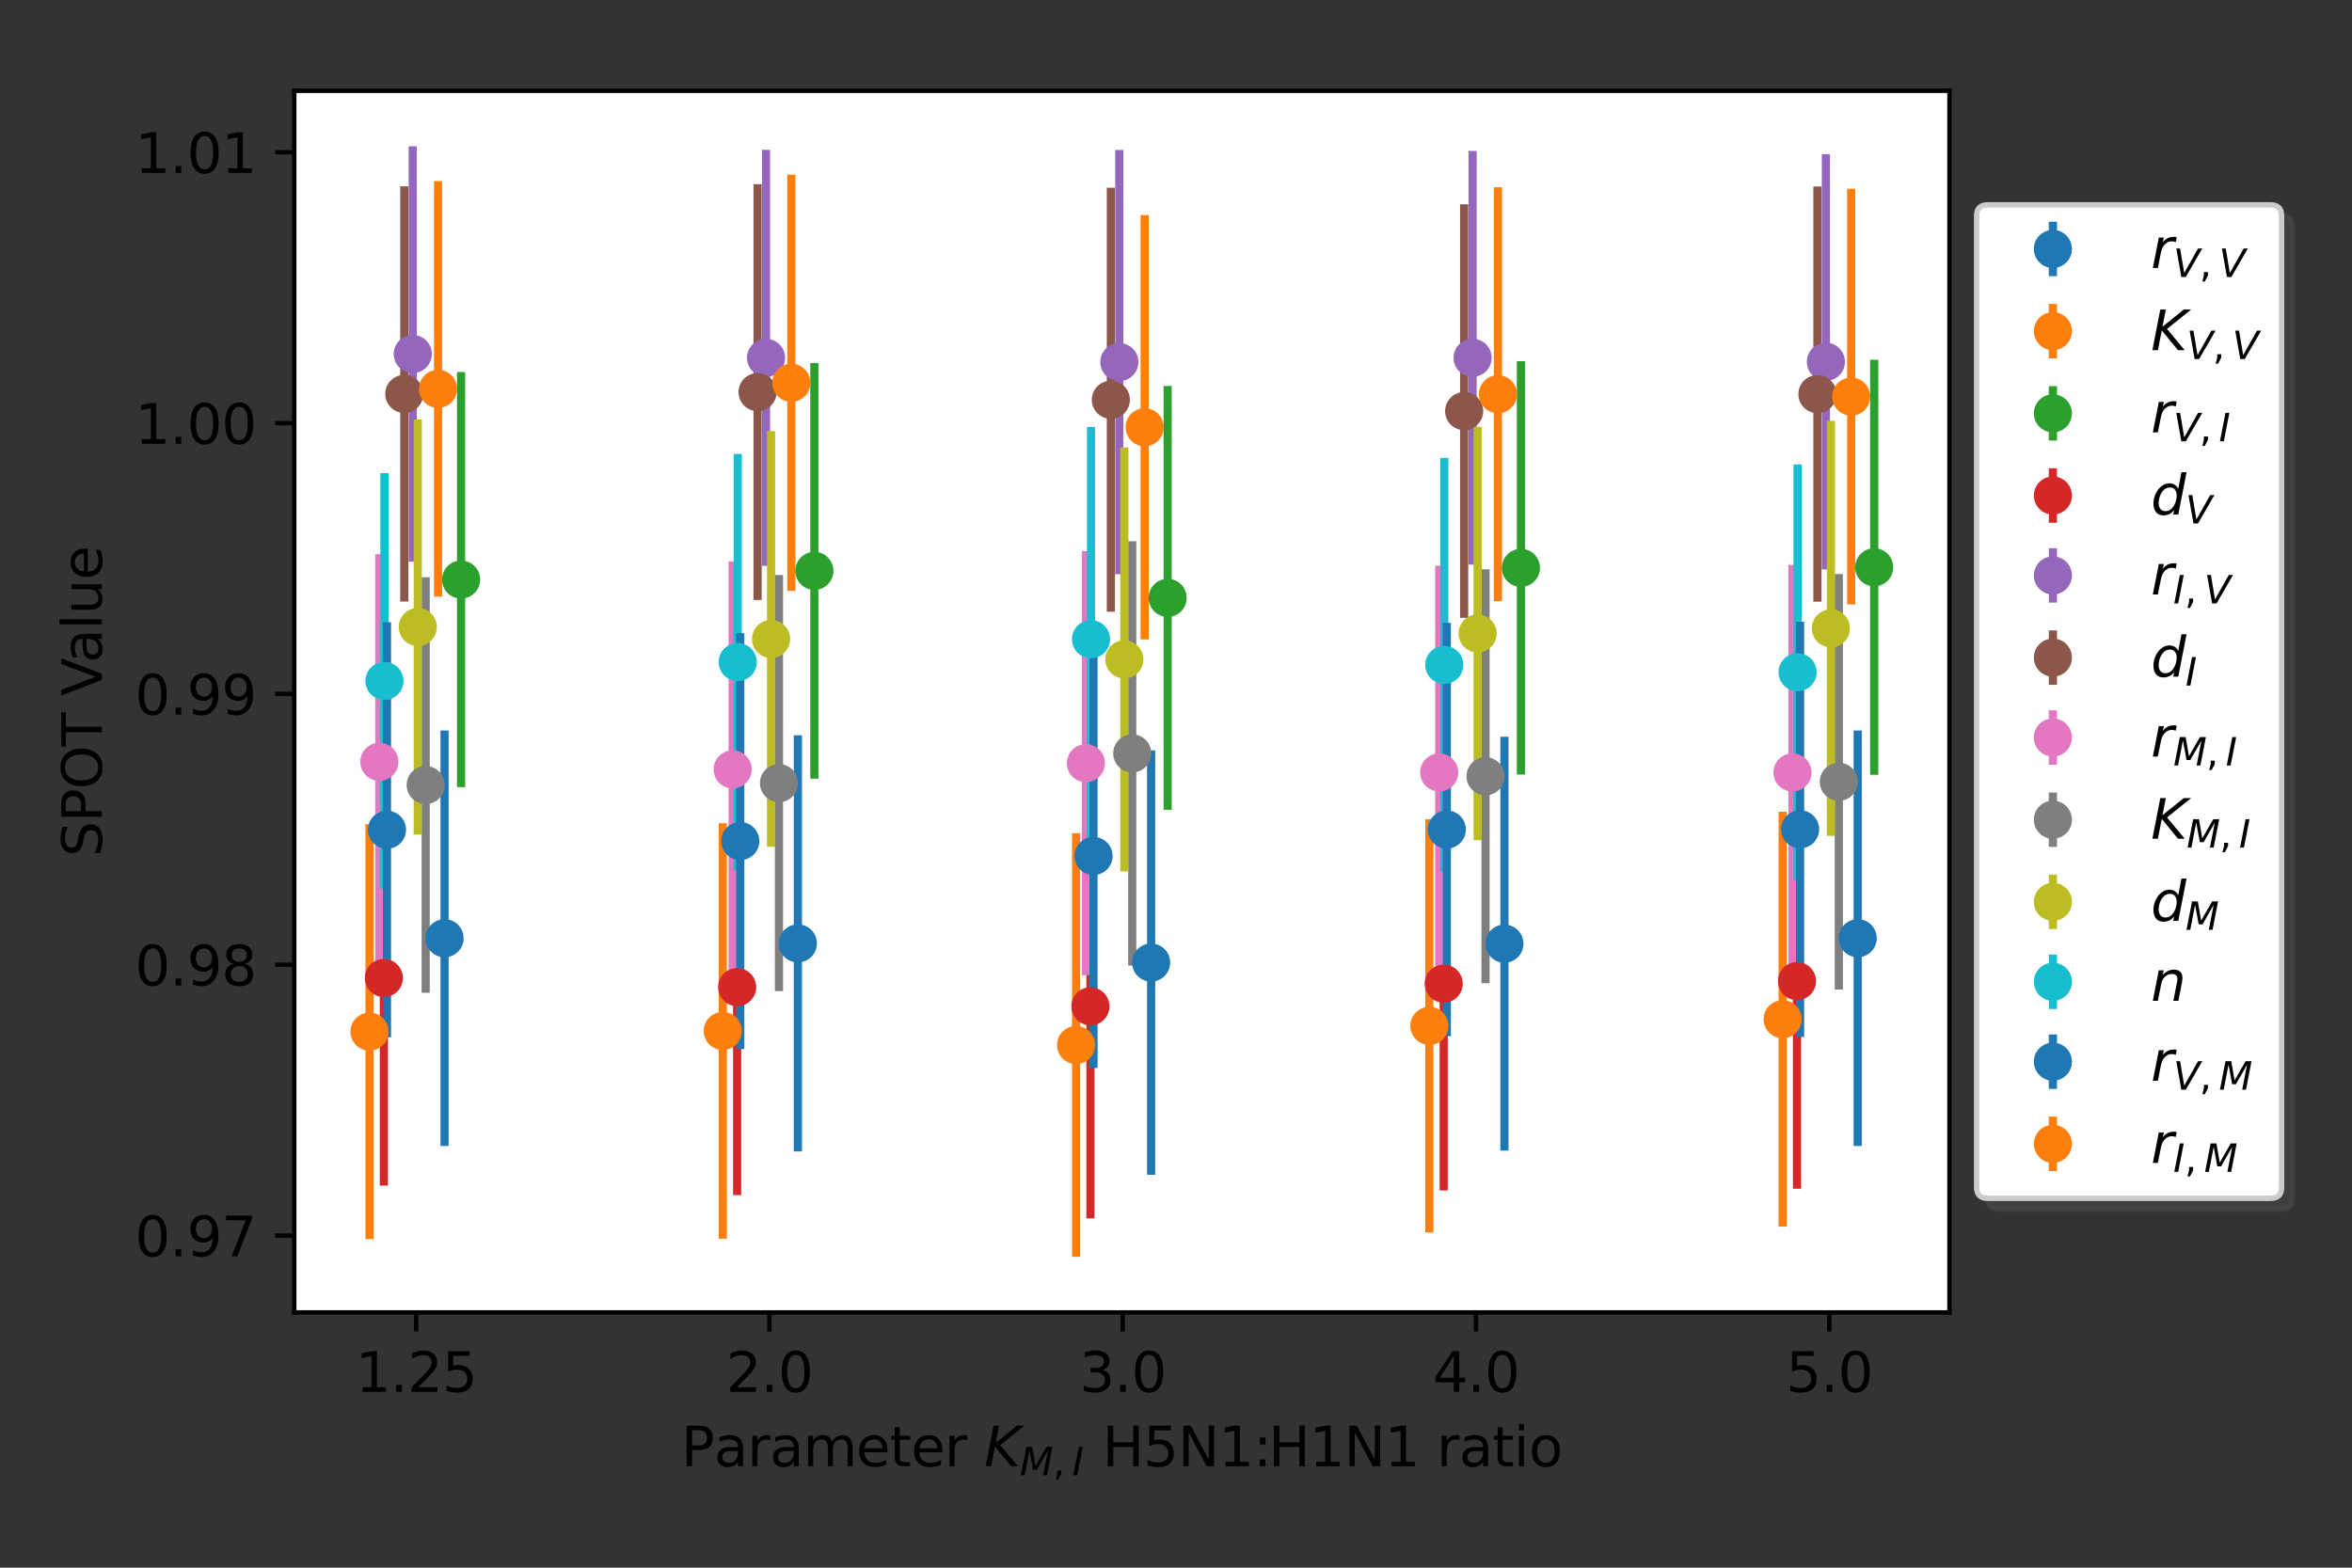<?xml version="1.0" encoding="utf-8" standalone="no"?>
<!DOCTYPE svg PUBLIC "-//W3C//DTD SVG 1.1//EN"
  "http://www.w3.org/Graphics/SVG/1.1/DTD/svg11.dtd">
<svg xmlns:xlink="http://www.w3.org/1999/xlink" width="432pt" height="288pt" viewBox="0 0 432 288" xmlns="http://www.w3.org/2000/svg" version="1.1">
 <rect x="0" y="0" width="432" height="288" fill="#333333" stroke="none"/>
 <defs>
  <style type="text/css">*{stroke-linejoin: round; stroke-linecap: butt}</style>
 </defs>
 <g id="figure_1">
  <g id="patch_1">
   <path d="M 0 288 
L 432 288 
L 432 0 
L 0 0 
L 0 288 
z
" style="fill: none"/>
  </g>
  <g id="axes_1">
   <g id="patch_2">
    <path d="M 54.05 241.1 
L 358.062 241.1 
L 358.062 16.68 
L 54.05 16.68 
z
" style="fill: #ffffff"/>
   </g>
   <g id="matplotlib.axis_1">
    <g id="xtick_1">
     <g id="line2d_1">
      <defs>
       <path id="ma114b08956" d="M 0 0 
L 0 3.5 
" style="stroke: #000000; stroke-width: 0.8"/>
      </defs>
      <g>
       <use xlink:href="#ma114b08956" x="76.441" y="241.1" style="stroke: #000000; stroke-width: 0.8"/>
      </g>
     </g>
     <g id="text_1">
      <!-- 1.25 -->
      <g transform="translate(65.308 255.698)scale(0.1 -0.1)">
       <defs>
        <path id="DejaVuSans-31" d="M 794 531 
L 1825 531 
L 1825 4091 
L 703 3866 
L 703 4441 
L 1819 4666 
L 2450 4666 
L 2450 531 
L 3481 531 
L 3481 0 
L 794 0 
L 794 531 
z
" transform="scale(0.016)"/>
        <path id="DejaVuSans-2e" d="M 684 794 
L 1344 794 
L 1344 0 
L 684 0 
L 684 794 
z
" transform="scale(0.016)"/>
        <path id="DejaVuSans-32" d="M 1228 531 
L 3431 531 
L 3431 0 
L 469 0 
L 469 531 
Q 828 903 1448 1529 
Q 2069 2156 2228 2338 
Q 2531 2678 2651 2914 
Q 2772 3150 2772 3378 
Q 2772 3750 2511 3984 
Q 2250 4219 1831 4219 
Q 1534 4219 1204 4116 
Q 875 4013 500 3803 
L 500 4441 
Q 881 4594 1212 4672 
Q 1544 4750 1819 4750 
Q 2544 4750 2975 4387 
Q 3406 4025 3406 3419 
Q 3406 3131 3298 2873 
Q 3191 2616 2906 2266 
Q 2828 2175 2409 1742 
Q 1991 1309 1228 531 
z
" transform="scale(0.016)"/>
        <path id="DejaVuSans-35" d="M 691 4666 
L 3169 4666 
L 3169 4134 
L 1269 4134 
L 1269 2991 
Q 1406 3038 1543 3061 
Q 1681 3084 1819 3084 
Q 2600 3084 3056 2656 
Q 3513 2228 3513 1497 
Q 3513 744 3044 326 
Q 2575 -91 1722 -91 
Q 1428 -91 1123 -41 
Q 819 9 494 109 
L 494 744 
Q 775 591 1075 516 
Q 1375 441 1709 441 
Q 2250 441 2565 725 
Q 2881 1009 2881 1497 
Q 2881 1984 2565 2268 
Q 2250 2553 1709 2553 
Q 1456 2553 1204 2497 
Q 953 2441 691 2322 
L 691 4666 
z
" transform="scale(0.016)"/>
       </defs>
       <use xlink:href="#DejaVuSans-31"/>
       <use xlink:href="#DejaVuSans-2e" x="63.623"/>
       <use xlink:href="#DejaVuSans-32" x="95.41"/>
       <use xlink:href="#DejaVuSans-35" x="159.033"/>
      </g>
     </g>
    </g>
    <g id="xtick_2">
     <g id="line2d_2">
      <g>
       <use xlink:href="#ma114b08956" x="141.329" y="241.1" style="stroke: #000000; stroke-width: 0.8"/>
      </g>
     </g>
     <g id="text_2">
      <!-- 2.0 -->
      <g transform="translate(133.378 255.698)scale(0.1 -0.1)">
       <defs>
        <path id="DejaVuSans-30" d="M 2034 4250 
Q 1547 4250 1301 3770 
Q 1056 3291 1056 2328 
Q 1056 1369 1301 889 
Q 1547 409 2034 409 
Q 2525 409 2770 889 
Q 3016 1369 3016 2328 
Q 3016 3291 2770 3770 
Q 2525 4250 2034 4250 
z
M 2034 4750 
Q 2819 4750 3233 4129 
Q 3647 3509 3647 2328 
Q 3647 1150 3233 529 
Q 2819 -91 2034 -91 
Q 1250 -91 836 529 
Q 422 1150 422 2328 
Q 422 3509 836 4129 
Q 1250 4750 2034 4750 
z
" transform="scale(0.016)"/>
       </defs>
       <use xlink:href="#DejaVuSans-32"/>
       <use xlink:href="#DejaVuSans-2e" x="63.623"/>
       <use xlink:href="#DejaVuSans-30" x="95.41"/>
      </g>
     </g>
    </g>
    <g id="xtick_3">
     <g id="line2d_3">
      <g>
       <use xlink:href="#ma114b08956" x="206.218" y="241.1" style="stroke: #000000; stroke-width: 0.8"/>
      </g>
     </g>
     <g id="text_3">
      <!-- 3.0 -->
      <g transform="translate(198.267 255.698)scale(0.1 -0.1)">
       <defs>
        <path id="DejaVuSans-33" d="M 2597 2516 
Q 3050 2419 3304 2112 
Q 3559 1806 3559 1356 
Q 3559 666 3084 287 
Q 2609 -91 1734 -91 
Q 1441 -91 1130 -33 
Q 819 25 488 141 
L 488 750 
Q 750 597 1062 519 
Q 1375 441 1716 441 
Q 2309 441 2620 675 
Q 2931 909 2931 1356 
Q 2931 1769 2642 2001 
Q 2353 2234 1838 2234 
L 1294 2234 
L 1294 2753 
L 1863 2753 
Q 2328 2753 2575 2939 
Q 2822 3125 2822 3475 
Q 2822 3834 2567 4026 
Q 2313 4219 1838 4219 
Q 1578 4219 1281 4162 
Q 984 4106 628 3988 
L 628 4550 
Q 988 4650 1302 4700 
Q 1616 4750 1894 4750 
Q 2613 4750 3031 4423 
Q 3450 4097 3450 3541 
Q 3450 3153 3228 2886 
Q 3006 2619 2597 2516 
z
" transform="scale(0.016)"/>
       </defs>
       <use xlink:href="#DejaVuSans-33"/>
       <use xlink:href="#DejaVuSans-2e" x="63.623"/>
       <use xlink:href="#DejaVuSans-30" x="95.41"/>
      </g>
     </g>
    </g>
    <g id="xtick_4">
     <g id="line2d_4">
      <g>
       <use xlink:href="#ma114b08956" x="271.107" y="241.1" style="stroke: #000000; stroke-width: 0.8"/>
      </g>
     </g>
     <g id="text_4">
      <!-- 4.0 -->
      <g transform="translate(263.155 255.698)scale(0.1 -0.1)">
       <defs>
        <path id="DejaVuSans-34" d="M 2419 4116 
L 825 1625 
L 2419 1625 
L 2419 4116 
z
M 2253 4666 
L 3047 4666 
L 3047 1625 
L 3713 1625 
L 3713 1100 
L 3047 1100 
L 3047 0 
L 2419 0 
L 2419 1100 
L 313 1100 
L 313 1709 
L 2253 4666 
z
" transform="scale(0.016)"/>
       </defs>
       <use xlink:href="#DejaVuSans-34"/>
       <use xlink:href="#DejaVuSans-2e" x="63.623"/>
       <use xlink:href="#DejaVuSans-30" x="95.41"/>
      </g>
     </g>
    </g>
    <g id="xtick_5">
     <g id="line2d_5">
      <g>
       <use xlink:href="#ma114b08956" x="335.996" y="241.1" style="stroke: #000000; stroke-width: 0.8"/>
      </g>
     </g>
     <g id="text_5">
      <!-- 5.0 -->
      <g transform="translate(328.044 255.698)scale(0.1 -0.1)">
       <use xlink:href="#DejaVuSans-35"/>
       <use xlink:href="#DejaVuSans-2e" x="63.623"/>
       <use xlink:href="#DejaVuSans-30" x="95.41"/>
      </g>
     </g>
    </g>
    <g id="text_6">
     <!-- Parameter $K_{M,I}$ H5N1:H1N1 ratio -->
     <g transform="translate(125.106 269.378)scale(0.1 -0.1)">
      <defs>
       <path id="DejaVuSans-50" d="M 1259 4147 
L 1259 2394 
L 2053 2394 
Q 2494 2394 2734 2622 
Q 2975 2850 2975 3272 
Q 2975 3691 2734 3919 
Q 2494 4147 2053 4147 
L 1259 4147 
z
M 628 4666 
L 2053 4666 
Q 2838 4666 3239 4311 
Q 3641 3956 3641 3272 
Q 3641 2581 3239 2228 
Q 2838 1875 2053 1875 
L 1259 1875 
L 1259 0 
L 628 0 
L 628 4666 
z
" transform="scale(0.016)"/>
       <path id="DejaVuSans-61" d="M 2194 1759 
Q 1497 1759 1228 1600 
Q 959 1441 959 1056 
Q 959 750 1161 570 
Q 1363 391 1709 391 
Q 2188 391 2477 730 
Q 2766 1069 2766 1631 
L 2766 1759 
L 2194 1759 
z
M 3341 1997 
L 3341 0 
L 2766 0 
L 2766 531 
Q 2569 213 2275 61 
Q 1981 -91 1556 -91 
Q 1019 -91 701 211 
Q 384 513 384 1019 
Q 384 1609 779 1909 
Q 1175 2209 1959 2209 
L 2766 2209 
L 2766 2266 
Q 2766 2663 2505 2880 
Q 2244 3097 1772 3097 
Q 1472 3097 1187 3025 
Q 903 2953 641 2809 
L 641 3341 
Q 956 3463 1253 3523 
Q 1550 3584 1831 3584 
Q 2591 3584 2966 3190 
Q 3341 2797 3341 1997 
z
" transform="scale(0.016)"/>
       <path id="DejaVuSans-72" d="M 2631 2963 
Q 2534 3019 2420 3045 
Q 2306 3072 2169 3072 
Q 1681 3072 1420 2755 
Q 1159 2438 1159 1844 
L 1159 0 
L 581 0 
L 581 3500 
L 1159 3500 
L 1159 2956 
Q 1341 3275 1631 3429 
Q 1922 3584 2338 3584 
Q 2397 3584 2469 3576 
Q 2541 3569 2628 3553 
L 2631 2963 
z
" transform="scale(0.016)"/>
       <path id="DejaVuSans-6d" d="M 3328 2828 
Q 3544 3216 3844 3400 
Q 4144 3584 4550 3584 
Q 5097 3584 5394 3201 
Q 5691 2819 5691 2113 
L 5691 0 
L 5113 0 
L 5113 2094 
Q 5113 2597 4934 2840 
Q 4756 3084 4391 3084 
Q 3944 3084 3684 2787 
Q 3425 2491 3425 1978 
L 3425 0 
L 2847 0 
L 2847 2094 
Q 2847 2600 2669 2842 
Q 2491 3084 2119 3084 
Q 1678 3084 1418 2786 
Q 1159 2488 1159 1978 
L 1159 0 
L 581 0 
L 581 3500 
L 1159 3500 
L 1159 2956 
Q 1356 3278 1631 3431 
Q 1906 3584 2284 3584 
Q 2666 3584 2933 3390 
Q 3200 3197 3328 2828 
z
" transform="scale(0.016)"/>
       <path id="DejaVuSans-65" d="M 3597 1894 
L 3597 1613 
L 953 1613 
Q 991 1019 1311 708 
Q 1631 397 2203 397 
Q 2534 397 2845 478 
Q 3156 559 3463 722 
L 3463 178 
Q 3153 47 2828 -22 
Q 2503 -91 2169 -91 
Q 1331 -91 842 396 
Q 353 884 353 1716 
Q 353 2575 817 3079 
Q 1281 3584 2069 3584 
Q 2775 3584 3186 3129 
Q 3597 2675 3597 1894 
z
M 3022 2063 
Q 3016 2534 2758 2815 
Q 2500 3097 2075 3097 
Q 1594 3097 1305 2825 
Q 1016 2553 972 2059 
L 3022 2063 
z
" transform="scale(0.016)"/>
       <path id="DejaVuSans-74" d="M 1172 4494 
L 1172 3500 
L 2356 3500 
L 2356 3053 
L 1172 3053 
L 1172 1153 
Q 1172 725 1289 603 
Q 1406 481 1766 481 
L 2356 481 
L 2356 0 
L 1766 0 
Q 1100 0 847 248 
Q 594 497 594 1153 
L 594 3053 
L 172 3053 
L 172 3500 
L 594 3500 
L 594 4494 
L 1172 4494 
z
" transform="scale(0.016)"/>
       <path id="DejaVuSans-20" transform="scale(0.016)"/>
       <path id="DejaVuSans-Oblique-4b" d="M 1081 4666 
L 1716 4666 
L 1331 2700 
L 3781 4666 
L 4622 4666 
L 1850 2438 
L 3878 0 
L 3109 0 
L 1247 2272 
L 806 0 
L 172 0 
L 1081 4666 
z
" transform="scale(0.016)"/>
       <path id="DejaVuSans-Oblique-4d" d="M 1081 4666 
L 2028 4666 
L 2572 1522 
L 4378 4666 
L 5350 4666 
L 4441 0 
L 3828 0 
L 4622 4091 
L 2791 897 
L 2175 897 
L 1581 4103 
L 788 0 
L 172 0 
L 1081 4666 
z
" transform="scale(0.016)"/>
       <path id="DejaVuSans-2c" d="M 750 794 
L 1409 794 
L 1409 256 
L 897 -744 
L 494 -744 
L 750 256 
L 750 794 
z
" transform="scale(0.016)"/>
       <path id="DejaVuSans-Oblique-49" d="M 1081 4666 
L 1716 4666 
L 806 0 
L 172 0 
L 1081 4666 
z
" transform="scale(0.016)"/>
       <path id="DejaVuSans-48" d="M 628 4666 
L 1259 4666 
L 1259 2753 
L 3553 2753 
L 3553 4666 
L 4184 4666 
L 4184 0 
L 3553 0 
L 3553 2222 
L 1259 2222 
L 1259 0 
L 628 0 
L 628 4666 
z
" transform="scale(0.016)"/>
       <path id="DejaVuSans-4e" d="M 628 4666 
L 1478 4666 
L 3547 763 
L 3547 4666 
L 4159 4666 
L 4159 0 
L 3309 0 
L 1241 3903 
L 1241 0 
L 628 0 
L 628 4666 
z
" transform="scale(0.016)"/>
       <path id="DejaVuSans-3a" d="M 750 794 
L 1409 794 
L 1409 0 
L 750 0 
L 750 794 
z
M 750 3309 
L 1409 3309 
L 1409 2516 
L 750 2516 
L 750 3309 
z
" transform="scale(0.016)"/>
       <path id="DejaVuSans-69" d="M 603 3500 
L 1178 3500 
L 1178 0 
L 603 0 
L 603 3500 
z
M 603 4863 
L 1178 4863 
L 1178 4134 
L 603 4134 
L 603 4863 
z
" transform="scale(0.016)"/>
       <path id="DejaVuSans-6f" d="M 1959 3097 
Q 1497 3097 1228 2736 
Q 959 2375 959 1747 
Q 959 1119 1226 758 
Q 1494 397 1959 397 
Q 2419 397 2687 759 
Q 2956 1122 2956 1747 
Q 2956 2369 2687 2733 
Q 2419 3097 1959 3097 
z
M 1959 3584 
Q 2709 3584 3137 3096 
Q 3566 2609 3566 1747 
Q 3566 888 3137 398 
Q 2709 -91 1959 -91 
Q 1206 -91 779 398 
Q 353 888 353 1747 
Q 353 2609 779 3096 
Q 1206 3584 1959 3584 
z
" transform="scale(0.016)"/>
      </defs>
      <use xlink:href="#DejaVuSans-50" transform="translate(0 0.016)"/>
      <use xlink:href="#DejaVuSans-61" transform="translate(60.303 0.016)"/>
      <use xlink:href="#DejaVuSans-72" transform="translate(121.582 0.016)"/>
      <use xlink:href="#DejaVuSans-61" transform="translate(162.695 0.016)"/>
      <use xlink:href="#DejaVuSans-6d" transform="translate(223.975 0.016)"/>
      <use xlink:href="#DejaVuSans-65" transform="translate(321.387 0.016)"/>
      <use xlink:href="#DejaVuSans-74" transform="translate(382.91 0.016)"/>
      <use xlink:href="#DejaVuSans-65" transform="translate(422.119 0.016)"/>
      <use xlink:href="#DejaVuSans-72" transform="translate(483.643 0.016)"/>
      <use xlink:href="#DejaVuSans-20" transform="translate(524.756 0.016)"/>
      <use xlink:href="#DejaVuSans-Oblique-4b" transform="translate(556.543 0.016)"/>
      <use xlink:href="#DejaVuSans-Oblique-4d" transform="translate(622.119 -16.391)scale(0.7)"/>
      <use xlink:href="#DejaVuSans-2c" transform="translate(682.515 -16.391)scale(0.7)"/>
      <use xlink:href="#DejaVuSans-Oblique-49" transform="translate(718.403 -16.391)scale(0.7)"/>
      <use xlink:href="#DejaVuSans-20" transform="translate(741.782 0.016)"/>
      <use xlink:href="#DejaVuSans-48" transform="translate(773.569 0.016)"/>
      <use xlink:href="#DejaVuSans-35" transform="translate(848.765 0.016)"/>
      <use xlink:href="#DejaVuSans-4e" transform="translate(912.388 0.016)"/>
      <use xlink:href="#DejaVuSans-31" transform="translate(987.192 0.016)"/>
      <use xlink:href="#DejaVuSans-3a" transform="translate(1050.815 0.016)"/>
      <use xlink:href="#DejaVuSans-48" transform="translate(1078.632 0.016)"/>
      <use xlink:href="#DejaVuSans-31" transform="translate(1153.827 0.016)"/>
      <use xlink:href="#DejaVuSans-4e" transform="translate(1217.45 0.016)"/>
      <use xlink:href="#DejaVuSans-31" transform="translate(1292.255 0.016)"/>
      <use xlink:href="#DejaVuSans-20" transform="translate(1355.878 0.016)"/>
      <use xlink:href="#DejaVuSans-72" transform="translate(1387.665 0.016)"/>
      <use xlink:href="#DejaVuSans-61" transform="translate(1428.778 0.016)"/>
      <use xlink:href="#DejaVuSans-74" transform="translate(1490.058 0.016)"/>
      <use xlink:href="#DejaVuSans-69" transform="translate(1529.267 0.016)"/>
      <use xlink:href="#DejaVuSans-6f" transform="translate(1557.05 0.016)"/>
     </g>
    </g>
   </g>
   <g id="matplotlib.axis_2">
    <g id="ytick_1">
     <g id="line2d_6">
      <defs>
       <path id="mae7640210e" d="M 0 0 
L -3.5 0 
" style="stroke: #000000; stroke-width: 0.8"/>
      </defs>
      <g>
       <use xlink:href="#mae7640210e" x="54.05" y="226.989" style="stroke: #000000; stroke-width: 0.8"/>
      </g>
     </g>
     <g id="text_7">
      <!-- 0.97 -->
      <g transform="translate(24.784 230.788)scale(0.1 -0.1)">
       <defs>
        <path id="DejaVuSans-39" d="M 703 97 
L 703 672 
Q 941 559 1184 500 
Q 1428 441 1663 441 
Q 2288 441 2617 861 
Q 2947 1281 2994 2138 
Q 2813 1869 2534 1725 
Q 2256 1581 1919 1581 
Q 1219 1581 811 2004 
Q 403 2428 403 3163 
Q 403 3881 828 4315 
Q 1253 4750 1959 4750 
Q 2769 4750 3195 4129 
Q 3622 3509 3622 2328 
Q 3622 1225 3098 567 
Q 2575 -91 1691 -91 
Q 1453 -91 1209 -44 
Q 966 3 703 97 
z
M 1959 2075 
Q 2384 2075 2632 2365 
Q 2881 2656 2881 3163 
Q 2881 3666 2632 3958 
Q 2384 4250 1959 4250 
Q 1534 4250 1286 3958 
Q 1038 3666 1038 3163 
Q 1038 2656 1286 2365 
Q 1534 2075 1959 2075 
z
" transform="scale(0.016)"/>
        <path id="DejaVuSans-37" d="M 525 4666 
L 3525 4666 
L 3525 4397 
L 1831 0 
L 1172 0 
L 2766 4134 
L 525 4134 
L 525 4666 
z
" transform="scale(0.016)"/>
       </defs>
       <use xlink:href="#DejaVuSans-30"/>
       <use xlink:href="#DejaVuSans-2e" x="63.623"/>
       <use xlink:href="#DejaVuSans-39" x="95.41"/>
       <use xlink:href="#DejaVuSans-37" x="159.033"/>
      </g>
     </g>
    </g>
    <g id="ytick_2">
     <g id="line2d_7">
      <g>
       <use xlink:href="#mae7640210e" x="54.05" y="177.235" style="stroke: #000000; stroke-width: 0.8"/>
      </g>
     </g>
     <g id="text_8">
      <!-- 0.98 -->
      <g transform="translate(24.784 181.034)scale(0.1 -0.1)">
       <defs>
        <path id="DejaVuSans-38" d="M 2034 2216 
Q 1584 2216 1326 1975 
Q 1069 1734 1069 1313 
Q 1069 891 1326 650 
Q 1584 409 2034 409 
Q 2484 409 2743 651 
Q 3003 894 3003 1313 
Q 3003 1734 2745 1975 
Q 2488 2216 2034 2216 
z
M 1403 2484 
Q 997 2584 770 2862 
Q 544 3141 544 3541 
Q 544 4100 942 4425 
Q 1341 4750 2034 4750 
Q 2731 4750 3128 4425 
Q 3525 4100 3525 3541 
Q 3525 3141 3298 2862 
Q 3072 2584 2669 2484 
Q 3125 2378 3379 2068 
Q 3634 1759 3634 1313 
Q 3634 634 3220 271 
Q 2806 -91 2034 -91 
Q 1263 -91 848 271 
Q 434 634 434 1313 
Q 434 1759 690 2068 
Q 947 2378 1403 2484 
z
M 1172 3481 
Q 1172 3119 1398 2916 
Q 1625 2713 2034 2713 
Q 2441 2713 2670 2916 
Q 2900 3119 2900 3481 
Q 2900 3844 2670 4047 
Q 2441 4250 2034 4250 
Q 1625 4250 1398 4047 
Q 1172 3844 1172 3481 
z
" transform="scale(0.016)"/>
       </defs>
       <use xlink:href="#DejaVuSans-30"/>
       <use xlink:href="#DejaVuSans-2e" x="63.623"/>
       <use xlink:href="#DejaVuSans-39" x="95.41"/>
       <use xlink:href="#DejaVuSans-38" x="159.033"/>
      </g>
     </g>
    </g>
    <g id="ytick_3">
     <g id="line2d_8">
      <g>
       <use xlink:href="#mae7640210e" x="54.05" y="127.482" style="stroke: #000000; stroke-width: 0.8"/>
      </g>
     </g>
     <g id="text_9">
      <!-- 0.99 -->
      <g transform="translate(24.784 131.281)scale(0.1 -0.1)">
       <use xlink:href="#DejaVuSans-30"/>
       <use xlink:href="#DejaVuSans-2e" x="63.623"/>
       <use xlink:href="#DejaVuSans-39" x="95.41"/>
       <use xlink:href="#DejaVuSans-39" x="159.033"/>
      </g>
     </g>
    </g>
    <g id="ytick_4">
     <g id="line2d_9">
      <g>
       <use xlink:href="#mae7640210e" x="54.05" y="77.728" style="stroke: #000000; stroke-width: 0.8"/>
      </g>
     </g>
     <g id="text_10">
      <!-- 1.00 -->
      <g transform="translate(24.784 81.527)scale(0.1 -0.1)">
       <use xlink:href="#DejaVuSans-31"/>
       <use xlink:href="#DejaVuSans-2e" x="63.623"/>
       <use xlink:href="#DejaVuSans-30" x="95.41"/>
       <use xlink:href="#DejaVuSans-30" x="159.033"/>
      </g>
     </g>
    </g>
    <g id="ytick_5">
     <g id="line2d_10">
      <g>
       <use xlink:href="#mae7640210e" x="54.05" y="27.974" style="stroke: #000000; stroke-width: 0.8"/>
      </g>
     </g>
     <g id="text_11">
      <!-- 1.01 -->
      <g transform="translate(24.784 31.773)scale(0.1 -0.1)">
       <use xlink:href="#DejaVuSans-31"/>
       <use xlink:href="#DejaVuSans-2e" x="63.623"/>
       <use xlink:href="#DejaVuSans-30" x="95.41"/>
       <use xlink:href="#DejaVuSans-31" x="159.033"/>
      </g>
     </g>
    </g>
    <g id="text_12">
     <!-- SPOT Value -->
     <g transform="translate(18.705 157.389)rotate(-90)scale(0.1 -0.1)">
      <defs>
       <path id="DejaVuSans-53" d="M 3425 4513 
L 3425 3897 
Q 3066 4069 2747 4153 
Q 2428 4238 2131 4238 
Q 1616 4238 1336 4038 
Q 1056 3838 1056 3469 
Q 1056 3159 1242 3001 
Q 1428 2844 1947 2747 
L 2328 2669 
Q 3034 2534 3370 2195 
Q 3706 1856 3706 1288 
Q 3706 609 3251 259 
Q 2797 -91 1919 -91 
Q 1588 -91 1214 -16 
Q 841 59 441 206 
L 441 856 
Q 825 641 1194 531 
Q 1563 422 1919 422 
Q 2459 422 2753 634 
Q 3047 847 3047 1241 
Q 3047 1584 2836 1778 
Q 2625 1972 2144 2069 
L 1759 2144 
Q 1053 2284 737 2584 
Q 422 2884 422 3419 
Q 422 4038 858 4394 
Q 1294 4750 2059 4750 
Q 2388 4750 2728 4690 
Q 3069 4631 3425 4513 
z
" transform="scale(0.016)"/>
       <path id="DejaVuSans-4f" d="M 2522 4238 
Q 1834 4238 1429 3725 
Q 1025 3213 1025 2328 
Q 1025 1447 1429 934 
Q 1834 422 2522 422 
Q 3209 422 3611 934 
Q 4013 1447 4013 2328 
Q 4013 3213 3611 3725 
Q 3209 4238 2522 4238 
z
M 2522 4750 
Q 3503 4750 4090 4092 
Q 4678 3434 4678 2328 
Q 4678 1225 4090 567 
Q 3503 -91 2522 -91 
Q 1538 -91 948 565 
Q 359 1222 359 2328 
Q 359 3434 948 4092 
Q 1538 4750 2522 4750 
z
" transform="scale(0.016)"/>
       <path id="DejaVuSans-54" d="M -19 4666 
L 3928 4666 
L 3928 4134 
L 2272 4134 
L 2272 0 
L 1638 0 
L 1638 4134 
L -19 4134 
L -19 4666 
z
" transform="scale(0.016)"/>
       <path id="DejaVuSans-56" d="M 1831 0 
L 50 4666 
L 709 4666 
L 2188 738 
L 3669 4666 
L 4325 4666 
L 2547 0 
L 1831 0 
z
" transform="scale(0.016)"/>
       <path id="DejaVuSans-6c" d="M 603 4863 
L 1178 4863 
L 1178 0 
L 603 0 
L 603 4863 
z
" transform="scale(0.016)"/>
       <path id="DejaVuSans-75" d="M 544 1381 
L 544 3500 
L 1119 3500 
L 1119 1403 
Q 1119 906 1312 657 
Q 1506 409 1894 409 
Q 2359 409 2629 706 
Q 2900 1003 2900 1516 
L 2900 3500 
L 3475 3500 
L 3475 0 
L 2900 0 
L 2900 538 
Q 2691 219 2414 64 
Q 2138 -91 1772 -91 
Q 1169 -91 856 284 
Q 544 659 544 1381 
z
M 1991 3584 
L 1991 3584 
z
" transform="scale(0.016)"/>
      </defs>
      <use xlink:href="#DejaVuSans-53"/>
      <use xlink:href="#DejaVuSans-50" x="63.477"/>
      <use xlink:href="#DejaVuSans-4f" x="123.779"/>
      <use xlink:href="#DejaVuSans-54" x="202.49"/>
      <use xlink:href="#DejaVuSans-20" x="263.574"/>
      <use xlink:href="#DejaVuSans-56" x="295.361"/>
      <use xlink:href="#DejaVuSans-61" x="356.02"/>
      <use xlink:href="#DejaVuSans-6c" x="417.299"/>
      <use xlink:href="#DejaVuSans-75" x="445.082"/>
      <use xlink:href="#DejaVuSans-65" x="508.461"/>
     </g>
    </g>
   </g>
   <g id="LineCollection_1">
    <path d="M 81.655 210.533 
L 81.655 134.193 
" clip-path="url(#p0c3a36ff24)" style="fill: none; stroke: #1f77b4; stroke-width: 1.5"/>
    <path d="M 146.544 211.534 
L 146.544 135.082 
" clip-path="url(#p0c3a36ff24)" style="fill: none; stroke: #1f77b4; stroke-width: 1.5"/>
    <path d="M 211.432 215.811 
L 211.432 137.848 
" clip-path="url(#p0c3a36ff24)" style="fill: none; stroke: #1f77b4; stroke-width: 1.5"/>
    <path d="M 276.321 211.379 
L 276.321 135.348 
" clip-path="url(#p0c3a36ff24)" style="fill: none; stroke: #1f77b4; stroke-width: 1.5"/>
    <path d="M 341.21 210.529 
L 341.21 134.194 
" clip-path="url(#p0c3a36ff24)" style="fill: none; stroke: #1f77b4; stroke-width: 1.5"/>
   </g>
   <g id="LineCollection_2">
    <path d="M 67.869 227.628 
L 67.869 151.408 
" clip-path="url(#p0c3a36ff24)" style="fill: none; stroke: #ff7f0e; stroke-width: 1.5"/>
    <path d="M 132.757 227.564 
L 132.757 151.231 
" clip-path="url(#p0c3a36ff24)" style="fill: none; stroke: #ff7f0e; stroke-width: 1.5"/>
    <path d="M 197.646 230.899 
L 197.646 153.061 
" clip-path="url(#p0c3a36ff24)" style="fill: none; stroke: #ff7f0e; stroke-width: 1.5"/>
    <path d="M 262.535 226.418 
L 262.535 150.505 
" clip-path="url(#p0c3a36ff24)" style="fill: none; stroke: #ff7f0e; stroke-width: 1.5"/>
    <path d="M 327.424 225.347 
L 327.424 149.131 
" clip-path="url(#p0c3a36ff24)" style="fill: none; stroke: #ff7f0e; stroke-width: 1.5"/>
   </g>
   <g id="LineCollection_3">
    <path d="M 84.688 144.596 
L 84.688 68.343 
" clip-path="url(#p0c3a36ff24)" style="fill: none; stroke: #2ca02c; stroke-width: 1.5"/>
    <path d="M 149.577 143.058 
L 149.577 66.693 
" clip-path="url(#p0c3a36ff24)" style="fill: none; stroke: #2ca02c; stroke-width: 1.5"/>
    <path d="M 214.466 148.773 
L 214.466 70.902 
" clip-path="url(#p0c3a36ff24)" style="fill: none; stroke: #2ca02c; stroke-width: 1.5"/>
    <path d="M 279.354 142.295 
L 279.354 66.35 
" clip-path="url(#p0c3a36ff24)" style="fill: none; stroke: #2ca02c; stroke-width: 1.5"/>
    <path d="M 344.243 142.341 
L 344.243 66.093 
" clip-path="url(#p0c3a36ff24)" style="fill: none; stroke: #2ca02c; stroke-width: 1.5"/>
   </g>
   <g id="LineCollection_4">
    <path d="M 70.506 217.811 
L 70.506 141.525 
" clip-path="url(#p0c3a36ff24)" style="fill: none; stroke: #d62728; stroke-width: 1.5"/>
    <path d="M 135.394 219.552 
L 135.394 143.154 
" clip-path="url(#p0c3a36ff24)" style="fill: none; stroke: #d62728; stroke-width: 1.5"/>
    <path d="M 200.283 223.827 
L 200.283 145.92 
" clip-path="url(#p0c3a36ff24)" style="fill: none; stroke: #d62728; stroke-width: 1.5"/>
    <path d="M 265.172 218.697 
L 265.172 142.719 
" clip-path="url(#p0c3a36ff24)" style="fill: none; stroke: #d62728; stroke-width: 1.5"/>
    <path d="M 330.06 218.383 
L 330.06 142.102 
" clip-path="url(#p0c3a36ff24)" style="fill: none; stroke: #d62728; stroke-width: 1.5"/>
   </g>
   <g id="LineCollection_5">
    <path d="M 75.813 103.188 
L 75.813 26.881 
" clip-path="url(#p0c3a36ff24)" style="fill: none; stroke: #9467bd; stroke-width: 1.5"/>
    <path d="M 140.702 103.956 
L 140.702 27.536 
" clip-path="url(#p0c3a36ff24)" style="fill: none; stroke: #9467bd; stroke-width: 1.5"/>
    <path d="M 205.591 105.483 
L 205.591 27.559 
" clip-path="url(#p0c3a36ff24)" style="fill: none; stroke: #9467bd; stroke-width: 1.5"/>
    <path d="M 270.48 103.728 
L 270.48 27.73 
" clip-path="url(#p0c3a36ff24)" style="fill: none; stroke: #9467bd; stroke-width: 1.5"/>
    <path d="M 335.368 104.615 
L 335.368 28.313 
" clip-path="url(#p0c3a36ff24)" style="fill: none; stroke: #9467bd; stroke-width: 1.5"/>
   </g>
   <g id="LineCollection_6">
    <path d="M 74.258 110.508 
L 74.258 34.229 
" clip-path="url(#p0c3a36ff24)" style="fill: none; stroke: #8c564b; stroke-width: 1.5"/>
    <path d="M 139.147 110.229 
L 139.147 33.838 
" clip-path="url(#p0c3a36ff24)" style="fill: none; stroke: #8c564b; stroke-width: 1.5"/>
    <path d="M 204.036 112.392 
L 204.036 34.491 
" clip-path="url(#p0c3a36ff24)" style="fill: none; stroke: #8c564b; stroke-width: 1.5"/>
    <path d="M 268.924 113.507 
L 268.924 37.537 
" clip-path="url(#p0c3a36ff24)" style="fill: none; stroke: #8c564b; stroke-width: 1.5"/>
    <path d="M 333.813 110.54 
L 333.813 34.266 
" clip-path="url(#p0c3a36ff24)" style="fill: none; stroke: #8c564b; stroke-width: 1.5"/>
   </g>
   <g id="LineCollection_7">
    <path d="M 69.679 178.093 
L 69.679 101.808 
" clip-path="url(#p0c3a36ff24)" style="fill: none; stroke: #e377c2; stroke-width: 1.5"/>
    <path d="M 134.568 179.541 
L 134.568 103.144 
" clip-path="url(#p0c3a36ff24)" style="fill: none; stroke: #e377c2; stroke-width: 1.5"/>
    <path d="M 199.456 179.155 
L 199.456 101.246 
" clip-path="url(#p0c3a36ff24)" style="fill: none; stroke: #e377c2; stroke-width: 1.5"/>
    <path d="M 264.345 179.895 
L 264.345 103.918 
" clip-path="url(#p0c3a36ff24)" style="fill: none; stroke: #e377c2; stroke-width: 1.5"/>
    <path d="M 329.234 180.054 
L 329.234 103.774 
" clip-path="url(#p0c3a36ff24)" style="fill: none; stroke: #e377c2; stroke-width: 1.5"/>
   </g>
   <g id="LineCollection_8">
    <path d="M 78.187 182.381 
L 78.187 106.047 
" clip-path="url(#p0c3a36ff24)" style="fill: none; stroke: #7f7f7f; stroke-width: 1.5"/>
    <path d="M 143.076 182.088 
L 143.076 105.641 
" clip-path="url(#p0c3a36ff24)" style="fill: none; stroke: #7f7f7f; stroke-width: 1.5"/>
    <path d="M 207.964 177.384 
L 207.964 99.425 
" clip-path="url(#p0c3a36ff24)" style="fill: none; stroke: #7f7f7f; stroke-width: 1.5"/>
    <path d="M 272.853 180.62 
L 272.853 104.595 
" clip-path="url(#p0c3a36ff24)" style="fill: none; stroke: #7f7f7f; stroke-width: 1.5"/>
    <path d="M 337.742 181.785 
L 337.742 105.456 
" clip-path="url(#p0c3a36ff24)" style="fill: none; stroke: #7f7f7f; stroke-width: 1.5"/>
   </g>
   <g id="LineCollection_9">
    <path d="M 76.736 153.317 
L 76.736 77.059 
" clip-path="url(#p0c3a36ff24)" style="fill: none; stroke: #bcbd22; stroke-width: 1.5"/>
    <path d="M 141.624 155.572 
L 141.624 79.2 
" clip-path="url(#p0c3a36ff24)" style="fill: none; stroke: #bcbd22; stroke-width: 1.5"/>
    <path d="M 206.513 160.086 
L 206.513 82.201 
" clip-path="url(#p0c3a36ff24)" style="fill: none; stroke: #bcbd22; stroke-width: 1.5"/>
    <path d="M 271.402 154.352 
L 271.402 78.401 
" clip-path="url(#p0c3a36ff24)" style="fill: none; stroke: #bcbd22; stroke-width: 1.5"/>
    <path d="M 336.29 153.56 
L 336.29 77.306 
" clip-path="url(#p0c3a36ff24)" style="fill: none; stroke: #bcbd22; stroke-width: 1.5"/>
   </g>
   <g id="LineCollection_10">
    <path d="M 70.612 163.281 
L 70.612 86.923 
" clip-path="url(#p0c3a36ff24)" style="fill: none; stroke: #17becf; stroke-width: 1.5"/>
    <path d="M 135.501 159.865 
L 135.501 83.394 
" clip-path="url(#p0c3a36ff24)" style="fill: none; stroke: #17becf; stroke-width: 1.5"/>
    <path d="M 200.39 156.422 
L 200.39 78.441 
" clip-path="url(#p0c3a36ff24)" style="fill: none; stroke: #17becf; stroke-width: 1.5"/>
    <path d="M 265.278 160.169 
L 265.278 84.119 
" clip-path="url(#p0c3a36ff24)" style="fill: none; stroke: #17becf; stroke-width: 1.5"/>
    <path d="M 330.167 161.669 
L 330.167 85.316 
" clip-path="url(#p0c3a36ff24)" style="fill: none; stroke: #17becf; stroke-width: 1.5"/>
   </g>
   <g id="LineCollection_11">
    <path d="M 71.077 190.564 
L 71.077 114.297 
" clip-path="url(#p0c3a36ff24)" style="fill: none; stroke: #1f77b4; stroke-width: 1.5"/>
    <path d="M 135.966 192.703 
L 135.966 116.323 
" clip-path="url(#p0c3a36ff24)" style="fill: none; stroke: #1f77b4; stroke-width: 1.5"/>
    <path d="M 200.855 196.197 
L 200.855 118.308 
" clip-path="url(#p0c3a36ff24)" style="fill: none; stroke: #1f77b4; stroke-width: 1.5"/>
    <path d="M 265.744 190.371 
L 265.744 114.413 
" clip-path="url(#p0c3a36ff24)" style="fill: none; stroke: #1f77b4; stroke-width: 1.5"/>
    <path d="M 330.632 190.484 
L 330.632 114.222 
" clip-path="url(#p0c3a36ff24)" style="fill: none; stroke: #1f77b4; stroke-width: 1.5"/>
   </g>
   <g id="LineCollection_12">
    <path d="M 80.462 109.609 
L 80.462 33.264 
" clip-path="url(#p0c3a36ff24)" style="fill: none; stroke: #ff7f0e; stroke-width: 1.5"/>
    <path d="M 145.351 108.555 
L 145.351 32.097 
" clip-path="url(#p0c3a36ff24)" style="fill: none; stroke: #ff7f0e; stroke-width: 1.5"/>
    <path d="M 210.24 117.469 
L 210.24 39.5 
" clip-path="url(#p0c3a36ff24)" style="fill: none; stroke: #ff7f0e; stroke-width: 1.5"/>
    <path d="M 275.129 110.446 
L 275.129 34.409 
" clip-path="url(#p0c3a36ff24)" style="fill: none; stroke: #ff7f0e; stroke-width: 1.5"/>
    <path d="M 340.017 111.031 
L 340.017 34.69 
" clip-path="url(#p0c3a36ff24)" style="fill: none; stroke: #ff7f0e; stroke-width: 1.5"/>
   </g>
   <g id="line2d_11">
    <defs>
     <path id="md51975c282" d="M 0 3 
C 0.796 3 1.559 2.684 2.121 2.121 
C 2.684 1.559 3 0.796 3 0 
C 3 -0.796 2.684 -1.559 2.121 -2.121 
C 1.559 -2.684 0.796 -3 0 -3 
C -0.796 -3 -1.559 -2.684 -2.121 -2.121 
C -2.684 -1.559 -3 -0.796 -3 0 
C -3 0.796 -2.684 1.559 -2.121 2.121 
C -1.559 2.684 -0.796 3 0 3 
z
" style="stroke: #1f77b4"/>
    </defs>
    <g clip-path="url(#p0c3a36ff24)">
     <use xlink:href="#md51975c282" x="81.655" y="172.363" style="fill: #1f77b4; stroke: #1f77b4"/>
     <use xlink:href="#md51975c282" x="146.544" y="173.308" style="fill: #1f77b4; stroke: #1f77b4"/>
     <use xlink:href="#md51975c282" x="211.432" y="176.83" style="fill: #1f77b4; stroke: #1f77b4"/>
     <use xlink:href="#md51975c282" x="276.321" y="173.364" style="fill: #1f77b4; stroke: #1f77b4"/>
     <use xlink:href="#md51975c282" x="341.21" y="172.361" style="fill: #1f77b4; stroke: #1f77b4"/>
    </g>
   </g>
   <g id="line2d_12">
    <defs>
     <path id="m6b83874d2c" d="M 0 3 
C 0.796 3 1.559 2.684 2.121 2.121 
C 2.684 1.559 3 0.796 3 0 
C 3 -0.796 2.684 -1.559 2.121 -2.121 
C 1.559 -2.684 0.796 -3 0 -3 
C -0.796 -3 -1.559 -2.684 -2.121 -2.121 
C -2.684 -1.559 -3 -0.796 -3 0 
C -3 0.796 -2.684 1.559 -2.121 2.121 
C -1.559 2.684 -0.796 3 0 3 
z
" style="stroke: #ff7f0e"/>
    </defs>
    <g clip-path="url(#p0c3a36ff24)">
     <use xlink:href="#m6b83874d2c" x="67.869" y="189.518" style="fill: #ff7f0e; stroke: #ff7f0e"/>
     <use xlink:href="#m6b83874d2c" x="132.757" y="189.397" style="fill: #ff7f0e; stroke: #ff7f0e"/>
     <use xlink:href="#m6b83874d2c" x="197.646" y="191.98" style="fill: #ff7f0e; stroke: #ff7f0e"/>
     <use xlink:href="#m6b83874d2c" x="262.535" y="188.461" style="fill: #ff7f0e; stroke: #ff7f0e"/>
     <use xlink:href="#m6b83874d2c" x="327.424" y="187.239" style="fill: #ff7f0e; stroke: #ff7f0e"/>
    </g>
   </g>
   <g id="line2d_13">
    <defs>
     <path id="m7538566a25" d="M 0 3 
C 0.796 3 1.559 2.684 2.121 2.121 
C 2.684 1.559 3 0.796 3 0 
C 3 -0.796 2.684 -1.559 2.121 -2.121 
C 1.559 -2.684 0.796 -3 0 -3 
C -0.796 -3 -1.559 -2.684 -2.121 -2.121 
C -2.684 -1.559 -3 -0.796 -3 0 
C -3 0.796 -2.684 1.559 -2.121 2.121 
C -1.559 2.684 -0.796 3 0 3 
z
" style="stroke: #2ca02c"/>
    </defs>
    <g clip-path="url(#p0c3a36ff24)">
     <use xlink:href="#m7538566a25" x="84.688" y="106.47" style="fill: #2ca02c; stroke: #2ca02c"/>
     <use xlink:href="#m7538566a25" x="149.577" y="104.875" style="fill: #2ca02c; stroke: #2ca02c"/>
     <use xlink:href="#m7538566a25" x="214.466" y="109.837" style="fill: #2ca02c; stroke: #2ca02c"/>
     <use xlink:href="#m7538566a25" x="279.354" y="104.322" style="fill: #2ca02c; stroke: #2ca02c"/>
     <use xlink:href="#m7538566a25" x="344.243" y="104.217" style="fill: #2ca02c; stroke: #2ca02c"/>
    </g>
   </g>
   <g id="line2d_14">
    <defs>
     <path id="m116da63033" d="M 0 3 
C 0.796 3 1.559 2.684 2.121 2.121 
C 2.684 1.559 3 0.796 3 0 
C 3 -0.796 2.684 -1.559 2.121 -2.121 
C 1.559 -2.684 0.796 -3 0 -3 
C -0.796 -3 -1.559 -2.684 -2.121 -2.121 
C -2.684 -1.559 -3 -0.796 -3 0 
C -3 0.796 -2.684 1.559 -2.121 2.121 
C -1.559 2.684 -0.796 3 0 3 
z
" style="stroke: #d62728"/>
    </defs>
    <g clip-path="url(#p0c3a36ff24)">
     <use xlink:href="#m116da63033" x="70.506" y="179.668" style="fill: #d62728; stroke: #d62728"/>
     <use xlink:href="#m116da63033" x="135.394" y="181.353" style="fill: #d62728; stroke: #d62728"/>
     <use xlink:href="#m116da63033" x="200.283" y="184.874" style="fill: #d62728; stroke: #d62728"/>
     <use xlink:href="#m116da63033" x="265.172" y="180.708" style="fill: #d62728; stroke: #d62728"/>
     <use xlink:href="#m116da63033" x="330.06" y="180.243" style="fill: #d62728; stroke: #d62728"/>
    </g>
   </g>
   <g id="line2d_15">
    <defs>
     <path id="m669bb70030" d="M 0 3 
C 0.796 3 1.559 2.684 2.121 2.121 
C 2.684 1.559 3 0.796 3 0 
C 3 -0.796 2.684 -1.559 2.121 -2.121 
C 1.559 -2.684 0.796 -3 0 -3 
C -0.796 -3 -1.559 -2.684 -2.121 -2.121 
C -2.684 -1.559 -3 -0.796 -3 0 
C -3 0.796 -2.684 1.559 -2.121 2.121 
C -1.559 2.684 -0.796 3 0 3 
z
" style="stroke: #9467bd"/>
    </defs>
    <g clip-path="url(#p0c3a36ff24)">
     <use xlink:href="#m669bb70030" x="75.813" y="65.034" style="fill: #9467bd; stroke: #9467bd"/>
     <use xlink:href="#m669bb70030" x="140.702" y="65.746" style="fill: #9467bd; stroke: #9467bd"/>
     <use xlink:href="#m669bb70030" x="205.591" y="66.521" style="fill: #9467bd; stroke: #9467bd"/>
     <use xlink:href="#m669bb70030" x="270.48" y="65.729" style="fill: #9467bd; stroke: #9467bd"/>
     <use xlink:href="#m669bb70030" x="335.368" y="66.464" style="fill: #9467bd; stroke: #9467bd"/>
    </g>
   </g>
   <g id="line2d_16">
    <defs>
     <path id="m1bd3d95418" d="M 0 3 
C 0.796 3 1.559 2.684 2.121 2.121 
C 2.684 1.559 3 0.796 3 0 
C 3 -0.796 2.684 -1.559 2.121 -2.121 
C 1.559 -2.684 0.796 -3 0 -3 
C -0.796 -3 -1.559 -2.684 -2.121 -2.121 
C -2.684 -1.559 -3 -0.796 -3 0 
C -3 0.796 -2.684 1.559 -2.121 2.121 
C -1.559 2.684 -0.796 3 0 3 
z
" style="stroke: #8c564b"/>
    </defs>
    <g clip-path="url(#p0c3a36ff24)">
     <use xlink:href="#m1bd3d95418" x="74.258" y="72.368" style="fill: #8c564b; stroke: #8c564b"/>
     <use xlink:href="#m1bd3d95418" x="139.147" y="72.034" style="fill: #8c564b; stroke: #8c564b"/>
     <use xlink:href="#m1bd3d95418" x="204.036" y="73.442" style="fill: #8c564b; stroke: #8c564b"/>
     <use xlink:href="#m1bd3d95418" x="268.924" y="75.522" style="fill: #8c564b; stroke: #8c564b"/>
     <use xlink:href="#m1bd3d95418" x="333.813" y="72.403" style="fill: #8c564b; stroke: #8c564b"/>
    </g>
   </g>
   <g id="line2d_17">
    <defs>
     <path id="m3f40e9d24f" d="M 0 3 
C 0.796 3 1.559 2.684 2.121 2.121 
C 2.684 1.559 3 0.796 3 0 
C 3 -0.796 2.684 -1.559 2.121 -2.121 
C 1.559 -2.684 0.796 -3 0 -3 
C -0.796 -3 -1.559 -2.684 -2.121 -2.121 
C -2.684 -1.559 -3 -0.796 -3 0 
C -3 0.796 -2.684 1.559 -2.121 2.121 
C -1.559 2.684 -0.796 3 0 3 
z
" style="stroke: #e377c2"/>
    </defs>
    <g clip-path="url(#p0c3a36ff24)">
     <use xlink:href="#m3f40e9d24f" x="69.679" y="139.951" style="fill: #e377c2; stroke: #e377c2"/>
     <use xlink:href="#m3f40e9d24f" x="134.568" y="141.343" style="fill: #e377c2; stroke: #e377c2"/>
     <use xlink:href="#m3f40e9d24f" x="199.456" y="140.2" style="fill: #e377c2; stroke: #e377c2"/>
     <use xlink:href="#m3f40e9d24f" x="264.345" y="141.907" style="fill: #e377c2; stroke: #e377c2"/>
     <use xlink:href="#m3f40e9d24f" x="329.234" y="141.914" style="fill: #e377c2; stroke: #e377c2"/>
    </g>
   </g>
   <g id="line2d_18">
    <defs>
     <path id="mad4b71c302" d="M 0 3 
C 0.796 3 1.559 2.684 2.121 2.121 
C 2.684 1.559 3 0.796 3 0 
C 3 -0.796 2.684 -1.559 2.121 -2.121 
C 1.559 -2.684 0.796 -3 0 -3 
C -0.796 -3 -1.559 -2.684 -2.121 -2.121 
C -2.684 -1.559 -3 -0.796 -3 0 
C -3 0.796 -2.684 1.559 -2.121 2.121 
C -1.559 2.684 -0.796 3 0 3 
z
" style="stroke: #7f7f7f"/>
    </defs>
    <g clip-path="url(#p0c3a36ff24)">
     <use xlink:href="#mad4b71c302" x="78.187" y="144.214" style="fill: #7f7f7f; stroke: #7f7f7f"/>
     <use xlink:href="#mad4b71c302" x="143.076" y="143.865" style="fill: #7f7f7f; stroke: #7f7f7f"/>
     <use xlink:href="#mad4b71c302" x="207.964" y="138.405" style="fill: #7f7f7f; stroke: #7f7f7f"/>
     <use xlink:href="#mad4b71c302" x="272.853" y="142.607" style="fill: #7f7f7f; stroke: #7f7f7f"/>
     <use xlink:href="#mad4b71c302" x="337.742" y="143.62" style="fill: #7f7f7f; stroke: #7f7f7f"/>
    </g>
   </g>
   <g id="line2d_19">
    <defs>
     <path id="m641bfd90c3" d="M 0 3 
C 0.796 3 1.559 2.684 2.121 2.121 
C 2.684 1.559 3 0.796 3 0 
C 3 -0.796 2.684 -1.559 2.121 -2.121 
C 1.559 -2.684 0.796 -3 0 -3 
C -0.796 -3 -1.559 -2.684 -2.121 -2.121 
C -2.684 -1.559 -3 -0.796 -3 0 
C -3 0.796 -2.684 1.559 -2.121 2.121 
C -1.559 2.684 -0.796 3 0 3 
z
" style="stroke: #bcbd22"/>
    </defs>
    <g clip-path="url(#p0c3a36ff24)">
     <use xlink:href="#m641bfd90c3" x="76.736" y="115.188" style="fill: #bcbd22; stroke: #bcbd22"/>
     <use xlink:href="#m641bfd90c3" x="141.624" y="117.386" style="fill: #bcbd22; stroke: #bcbd22"/>
     <use xlink:href="#m641bfd90c3" x="206.513" y="121.144" style="fill: #bcbd22; stroke: #bcbd22"/>
     <use xlink:href="#m641bfd90c3" x="271.402" y="116.376" style="fill: #bcbd22; stroke: #bcbd22"/>
     <use xlink:href="#m641bfd90c3" x="336.29" y="115.433" style="fill: #bcbd22; stroke: #bcbd22"/>
    </g>
   </g>
   <g id="line2d_20">
    <defs>
     <path id="md4ad07383e" d="M 0 3 
C 0.796 3 1.559 2.684 2.121 2.121 
C 2.684 1.559 3 0.796 3 0 
C 3 -0.796 2.684 -1.559 2.121 -2.121 
C 1.559 -2.684 0.796 -3 0 -3 
C -0.796 -3 -1.559 -2.684 -2.121 -2.121 
C -2.684 -1.559 -3 -0.796 -3 0 
C -3 0.796 -2.684 1.559 -2.121 2.121 
C -1.559 2.684 -0.796 3 0 3 
z
" style="stroke: #17becf"/>
    </defs>
    <g clip-path="url(#p0c3a36ff24)">
     <use xlink:href="#md4ad07383e" x="70.612" y="125.102" style="fill: #17becf; stroke: #17becf"/>
     <use xlink:href="#md4ad07383e" x="135.501" y="121.63" style="fill: #17becf; stroke: #17becf"/>
     <use xlink:href="#md4ad07383e" x="200.39" y="117.431" style="fill: #17becf; stroke: #17becf"/>
     <use xlink:href="#md4ad07383e" x="265.278" y="122.144" style="fill: #17becf; stroke: #17becf"/>
     <use xlink:href="#md4ad07383e" x="330.167" y="123.492" style="fill: #17becf; stroke: #17becf"/>
    </g>
   </g>
   <g id="line2d_21">
    <g clip-path="url(#p0c3a36ff24)">
     <use xlink:href="#md51975c282" x="71.077" y="152.43" style="fill: #1f77b4; stroke: #1f77b4"/>
     <use xlink:href="#md51975c282" x="135.966" y="154.513" style="fill: #1f77b4; stroke: #1f77b4"/>
     <use xlink:href="#md51975c282" x="200.855" y="157.253" style="fill: #1f77b4; stroke: #1f77b4"/>
     <use xlink:href="#md51975c282" x="265.744" y="152.392" style="fill: #1f77b4; stroke: #1f77b4"/>
     <use xlink:href="#md51975c282" x="330.632" y="152.353" style="fill: #1f77b4; stroke: #1f77b4"/>
    </g>
   </g>
   <g id="line2d_22">
    <g clip-path="url(#p0c3a36ff24)">
     <use xlink:href="#m6b83874d2c" x="80.462" y="71.436" style="fill: #ff7f0e; stroke: #ff7f0e"/>
     <use xlink:href="#m6b83874d2c" x="145.351" y="70.326" style="fill: #ff7f0e; stroke: #ff7f0e"/>
     <use xlink:href="#m6b83874d2c" x="210.24" y="78.485" style="fill: #ff7f0e; stroke: #ff7f0e"/>
     <use xlink:href="#m6b83874d2c" x="275.129" y="72.428" style="fill: #ff7f0e; stroke: #ff7f0e"/>
     <use xlink:href="#m6b83874d2c" x="340.017" y="72.86" style="fill: #ff7f0e; stroke: #ff7f0e"/>
    </g>
   </g>
   <g id="patch_3">
    <path d="M 54.05 241.1 
L 54.05 16.68 
" style="fill: none; stroke: #000000; stroke-width: 0.8; stroke-linejoin: miter; stroke-linecap: square"/>
   </g>
   <g id="patch_4">
    <path d="M 358.062 241.1 
L 358.062 16.68 
" style="fill: none; stroke: #000000; stroke-width: 0.8; stroke-linejoin: miter; stroke-linecap: square"/>
   </g>
   <g id="patch_5">
    <path d="M 54.05 241.1 
L 358.062 241.1 
" style="fill: none; stroke: #000000; stroke-width: 0.8; stroke-linejoin: miter; stroke-linecap: square"/>
   </g>
   <g id="patch_6">
    <path d="M 54.05 16.68 
L 358.062 16.68 
" style="fill: none; stroke: #000000; stroke-width: 0.8; stroke-linejoin: miter; stroke-linecap: square"/>
   </g>
   <g id="legend_1">
    <g id="patch_7">
     <path d="M 367.062 222.14 
L 419.062 222.14 
Q 421.062 222.14 421.062 220.14 
L 421.062 41.64 
Q 421.062 39.64 419.062 39.64 
L 367.062 39.64 
Q 365.062 39.64 365.062 41.64 
L 365.062 220.14 
Q 365.062 222.14 367.062 222.14 
z
" style="fill: #4c4c4c; opacity: 0.5; stroke: #4c4c4c; stroke-linejoin: miter"/>
    </g>
    <g id="patch_8">
     <path d="M 365.062 220.14 
L 417.062 220.14 
Q 419.062 220.14 419.062 218.14 
L 419.062 39.64 
Q 419.062 37.64 417.062 37.64 
L 365.062 37.64 
Q 363.062 37.64 363.062 39.64 
L 363.062 218.14 
Q 363.062 220.14 365.062 220.14 
z
" style="fill: #ffffff; stroke: #cccccc; stroke-linejoin: miter"/>
    </g>
    <g id="LineCollection_13">
     <path d="M 377.062 50.738 
L 377.062 40.738 
" style="fill: none; stroke: #1f77b4; stroke-width: 1.5"/>
    </g>
    <g id="line2d_23"/>
    <g id="line2d_24">
     <g>
      <use xlink:href="#md51975c282" x="377.062" y="45.738" style="fill: #1f77b4; stroke: #1f77b4"/>
     </g>
    </g>
    <g id="text_13">
     <!-- $r_{V,V}$ -->
     <g transform="translate(395.062 49.238)scale(0.1 -0.1)">
      <defs>
       <path id="DejaVuSans-Oblique-72" d="M 2853 2969 
Q 2766 3016 2653 3041 
Q 2541 3066 2413 3066 
Q 1953 3066 1609 2717 
Q 1266 2369 1153 1784 
L 800 0 
L 225 0 
L 909 3500 
L 1484 3500 
L 1375 2956 
Q 1603 3259 1920 3421 
Q 2238 3584 2597 3584 
Q 2691 3584 2781 3573 
Q 2872 3563 2963 3538 
L 2853 2969 
z
" transform="scale(0.016)"/>
       <path id="DejaVuSans-Oblique-56" d="M 1319 0 
L 500 4666 
L 1119 4666 
L 1797 653 
L 4063 4666 
L 4750 4666 
L 2053 0 
L 1319 0 
z
" transform="scale(0.016)"/>
      </defs>
      <use xlink:href="#DejaVuSans-Oblique-72"/>
      <use xlink:href="#DejaVuSans-Oblique-56" transform="translate(41.113 -16.406)scale(0.7)"/>
      <use xlink:href="#DejaVuSans-2c" transform="translate(88.999 -16.406)scale(0.7)"/>
      <use xlink:href="#DejaVuSans-Oblique-56" transform="translate(124.888 -16.406)scale(0.7)"/>
     </g>
    </g>
    <g id="LineCollection_14">
     <path d="M 377.062 65.837 
L 377.062 55.837 
" style="fill: none; stroke: #ff7f0e; stroke-width: 1.5"/>
    </g>
    <g id="line2d_25"/>
    <g id="line2d_26">
     <g>
      <use xlink:href="#m6b83874d2c" x="377.062" y="60.837" style="fill: #ff7f0e; stroke: #ff7f0e"/>
     </g>
    </g>
    <g id="text_14">
     <!-- $K_{V,V}$ -->
     <g transform="translate(395.062 64.337)scale(0.1 -0.1)">
      <use xlink:href="#DejaVuSans-Oblique-4b" transform="translate(0 0.094)"/>
      <use xlink:href="#DejaVuSans-Oblique-56" transform="translate(65.576 -16.312)scale(0.7)"/>
      <use xlink:href="#DejaVuSans-2c" transform="translate(113.462 -16.312)scale(0.7)"/>
      <use xlink:href="#DejaVuSans-Oblique-56" transform="translate(149.351 -16.312)scale(0.7)"/>
     </g>
    </g>
    <g id="LineCollection_15">
     <path d="M 377.062 80.935 
L 377.062 70.935 
" style="fill: none; stroke: #2ca02c; stroke-width: 1.5"/>
    </g>
    <g id="line2d_27"/>
    <g id="line2d_28">
     <g>
      <use xlink:href="#m7538566a25" x="377.062" y="75.935" style="fill: #2ca02c; stroke: #2ca02c"/>
     </g>
    </g>
    <g id="text_15">
     <!-- $r_{V,I}$ -->
     <g transform="translate(395.062 79.435)scale(0.1 -0.1)">
      <use xlink:href="#DejaVuSans-Oblique-72"/>
      <use xlink:href="#DejaVuSans-Oblique-56" transform="translate(41.113 -16.406)scale(0.7)"/>
      <use xlink:href="#DejaVuSans-2c" transform="translate(88.999 -16.406)scale(0.7)"/>
      <use xlink:href="#DejaVuSans-Oblique-49" transform="translate(124.888 -16.406)scale(0.7)"/>
     </g>
    </g>
    <g id="LineCollection_16">
     <path d="M 377.062 96.034 
L 377.062 86.034 
" style="fill: none; stroke: #d62728; stroke-width: 1.5"/>
    </g>
    <g id="line2d_29"/>
    <g id="line2d_30">
     <g>
      <use xlink:href="#m116da63033" x="377.062" y="91.034" style="fill: #d62728; stroke: #d62728"/>
     </g>
    </g>
    <g id="text_16">
     <!-- $d_{V}$ -->
     <g transform="translate(395.062 94.534)scale(0.1 -0.1)">
      <defs>
       <path id="DejaVuSans-Oblique-64" d="M 2675 525 
Q 2444 222 2128 65 
Q 1813 -91 1428 -91 
Q 903 -91 598 267 
Q 294 625 294 1247 
Q 294 1766 478 2236 
Q 663 2706 1013 3078 
Q 1244 3325 1534 3454 
Q 1825 3584 2144 3584 
Q 2481 3584 2739 3421 
Q 2997 3259 3138 2956 
L 3513 4863 
L 4091 4863 
L 3144 0 
L 2566 0 
L 2675 525 
z
M 891 1350 
Q 891 897 1095 644 
Q 1300 391 1663 391 
Q 1931 391 2161 520 
Q 2391 650 2566 903 
Q 2750 1166 2856 1509 
Q 2963 1853 2963 2188 
Q 2963 2622 2758 2865 
Q 2553 3109 2194 3109 
Q 1922 3109 1687 2981 
Q 1453 2853 1288 2613 
Q 1106 2353 998 2009 
Q 891 1666 891 1350 
z
" transform="scale(0.016)"/>
      </defs>
      <use xlink:href="#DejaVuSans-Oblique-64" transform="translate(0 0.016)"/>
      <use xlink:href="#DejaVuSans-Oblique-56" transform="translate(63.477 -16.391)scale(0.7)"/>
     </g>
    </g>
    <g id="LineCollection_17">
     <path d="M 377.062 110.712 
L 377.062 100.712 
" style="fill: none; stroke: #9467bd; stroke-width: 1.5"/>
    </g>
    <g id="line2d_31"/>
    <g id="line2d_32">
     <g>
      <use xlink:href="#m669bb70030" x="377.062" y="105.712" style="fill: #9467bd; stroke: #9467bd"/>
     </g>
    </g>
    <g id="text_17">
     <!-- $r_{I,V}$ -->
     <g transform="translate(395.062 109.212)scale(0.1 -0.1)">
      <use xlink:href="#DejaVuSans-Oblique-72"/>
      <use xlink:href="#DejaVuSans-Oblique-49" transform="translate(41.113 -16.406)scale(0.7)"/>
      <use xlink:href="#DejaVuSans-2c" transform="translate(61.758 -16.406)scale(0.7)"/>
      <use xlink:href="#DejaVuSans-Oblique-56" transform="translate(97.646 -16.406)scale(0.7)"/>
     </g>
    </g>
    <g id="LineCollection_18">
     <path d="M 377.062 125.81 
L 377.062 115.81 
" style="fill: none; stroke: #8c564b; stroke-width: 1.5"/>
    </g>
    <g id="line2d_33"/>
    <g id="line2d_34">
     <g>
      <use xlink:href="#m1bd3d95418" x="377.062" y="120.81" style="fill: #8c564b; stroke: #8c564b"/>
     </g>
    </g>
    <g id="text_18">
     <!-- $d_{I}$ -->
     <g transform="translate(395.062 124.31)scale(0.1 -0.1)">
      <use xlink:href="#DejaVuSans-Oblique-64" transform="translate(0 0.016)"/>
      <use xlink:href="#DejaVuSans-Oblique-49" transform="translate(63.477 -16.391)scale(0.7)"/>
     </g>
    </g>
    <g id="LineCollection_19">
     <path d="M 377.062 140.488 
L 377.062 130.488 
" style="fill: none; stroke: #e377c2; stroke-width: 1.5"/>
    </g>
    <g id="line2d_35"/>
    <g id="line2d_36">
     <g>
      <use xlink:href="#m3f40e9d24f" x="377.062" y="135.488" style="fill: #e377c2; stroke: #e377c2"/>
     </g>
    </g>
    <g id="text_19">
     <!-- $r_{M,I}$ -->
     <g transform="translate(395.062 138.988)scale(0.1 -0.1)">
      <use xlink:href="#DejaVuSans-Oblique-72"/>
      <use xlink:href="#DejaVuSans-Oblique-4d" transform="translate(41.113 -16.406)scale(0.7)"/>
      <use xlink:href="#DejaVuSans-2c" transform="translate(101.509 -16.406)scale(0.7)"/>
      <use xlink:href="#DejaVuSans-Oblique-49" transform="translate(137.397 -16.406)scale(0.7)"/>
     </g>
    </g>
    <g id="LineCollection_20">
     <path d="M 377.062 155.587 
L 377.062 145.587 
" style="fill: none; stroke: #7f7f7f; stroke-width: 1.5"/>
    </g>
    <g id="line2d_37"/>
    <g id="line2d_38">
     <g>
      <use xlink:href="#mad4b71c302" x="377.062" y="150.587" style="fill: #7f7f7f; stroke: #7f7f7f"/>
     </g>
    </g>
    <g id="text_20">
     <!-- $K_{M,I}$ -->
     <g transform="translate(395.062 154.087)scale(0.1 -0.1)">
      <use xlink:href="#DejaVuSans-Oblique-4b" transform="translate(0 0.094)"/>
      <use xlink:href="#DejaVuSans-Oblique-4d" transform="translate(65.576 -16.312)scale(0.7)"/>
      <use xlink:href="#DejaVuSans-2c" transform="translate(125.972 -16.312)scale(0.7)"/>
      <use xlink:href="#DejaVuSans-Oblique-49" transform="translate(161.86 -16.312)scale(0.7)"/>
     </g>
    </g>
    <g id="LineCollection_21">
     <path d="M 377.062 170.685 
L 377.062 160.685 
" style="fill: none; stroke: #bcbd22; stroke-width: 1.5"/>
    </g>
    <g id="line2d_39"/>
    <g id="line2d_40">
     <g>
      <use xlink:href="#m641bfd90c3" x="377.062" y="165.685" style="fill: #bcbd22; stroke: #bcbd22"/>
     </g>
    </g>
    <g id="text_21">
     <!-- $d_{M}$ -->
     <g transform="translate(395.062 169.185)scale(0.1 -0.1)">
      <use xlink:href="#DejaVuSans-Oblique-64" transform="translate(0 0.016)"/>
      <use xlink:href="#DejaVuSans-Oblique-4d" transform="translate(63.477 -16.391)scale(0.7)"/>
     </g>
    </g>
    <g id="LineCollection_22">
     <path d="M 377.062 185.363 
L 377.062 175.363 
" style="fill: none; stroke: #17becf; stroke-width: 1.5"/>
    </g>
    <g id="line2d_41"/>
    <g id="line2d_42">
     <g>
      <use xlink:href="#md4ad07383e" x="377.062" y="180.363" style="fill: #17becf; stroke: #17becf"/>
     </g>
    </g>
    <g id="text_22">
     <!-- $n$ -->
     <g transform="translate(395.062 183.863)scale(0.1 -0.1)">
      <defs>
       <path id="DejaVuSans-Oblique-6e" d="M 3566 2113 
L 3156 0 
L 2578 0 
L 2988 2091 
Q 3016 2238 3031 2350 
Q 3047 2463 3047 2528 
Q 3047 2791 2881 2937 
Q 2716 3084 2419 3084 
Q 1956 3084 1622 2776 
Q 1288 2469 1184 1941 
L 800 0 
L 225 0 
L 903 3500 
L 1478 3500 
L 1363 2950 
Q 1603 3253 1940 3418 
Q 2278 3584 2650 3584 
Q 3113 3584 3367 3334 
Q 3622 3084 3622 2631 
Q 3622 2519 3608 2391 
Q 3594 2263 3566 2113 
z
" transform="scale(0.016)"/>
      </defs>
      <use xlink:href="#DejaVuSans-Oblique-6e"/>
     </g>
    </g>
    <g id="LineCollection_23">
     <path d="M 377.062 200.042 
L 377.062 190.042 
" style="fill: none; stroke: #1f77b4; stroke-width: 1.5"/>
    </g>
    <g id="line2d_43"/>
    <g id="line2d_44">
     <g>
      <use xlink:href="#md51975c282" x="377.062" y="195.042" style="fill: #1f77b4; stroke: #1f77b4"/>
     </g>
    </g>
    <g id="text_23">
     <!-- $r_{V,M}$ -->
     <g transform="translate(395.062 198.542)scale(0.1 -0.1)">
      <use xlink:href="#DejaVuSans-Oblique-72"/>
      <use xlink:href="#DejaVuSans-Oblique-56" transform="translate(41.113 -16.406)scale(0.7)"/>
      <use xlink:href="#DejaVuSans-2c" transform="translate(88.999 -16.406)scale(0.7)"/>
      <use xlink:href="#DejaVuSans-Oblique-4d" transform="translate(124.888 -16.406)scale(0.7)"/>
     </g>
    </g>
    <g id="LineCollection_24">
     <path d="M 377.062 215.14 
L 377.062 205.14 
" style="fill: none; stroke: #ff7f0e; stroke-width: 1.5"/>
    </g>
    <g id="line2d_45"/>
    <g id="line2d_46">
     <g>
      <use xlink:href="#m6b83874d2c" x="377.062" y="210.14" style="fill: #ff7f0e; stroke: #ff7f0e"/>
     </g>
    </g>
    <g id="text_24">
     <!-- $r_{I,M}$ -->
     <g transform="translate(395.062 213.64)scale(0.1 -0.1)">
      <use xlink:href="#DejaVuSans-Oblique-72"/>
      <use xlink:href="#DejaVuSans-Oblique-49" transform="translate(41.113 -16.406)scale(0.7)"/>
      <use xlink:href="#DejaVuSans-2c" transform="translate(61.758 -16.406)scale(0.7)"/>
      <use xlink:href="#DejaVuSans-Oblique-4d" transform="translate(97.646 -16.406)scale(0.7)"/>
     </g>
    </g>
   </g>
  </g>
 </g>
 <defs>
  <clipPath id="p0c3a36ff24">
   <rect x="54.05" y="16.68" width="304.012" height="224.42"/>
  </clipPath>
 </defs>
</svg>
